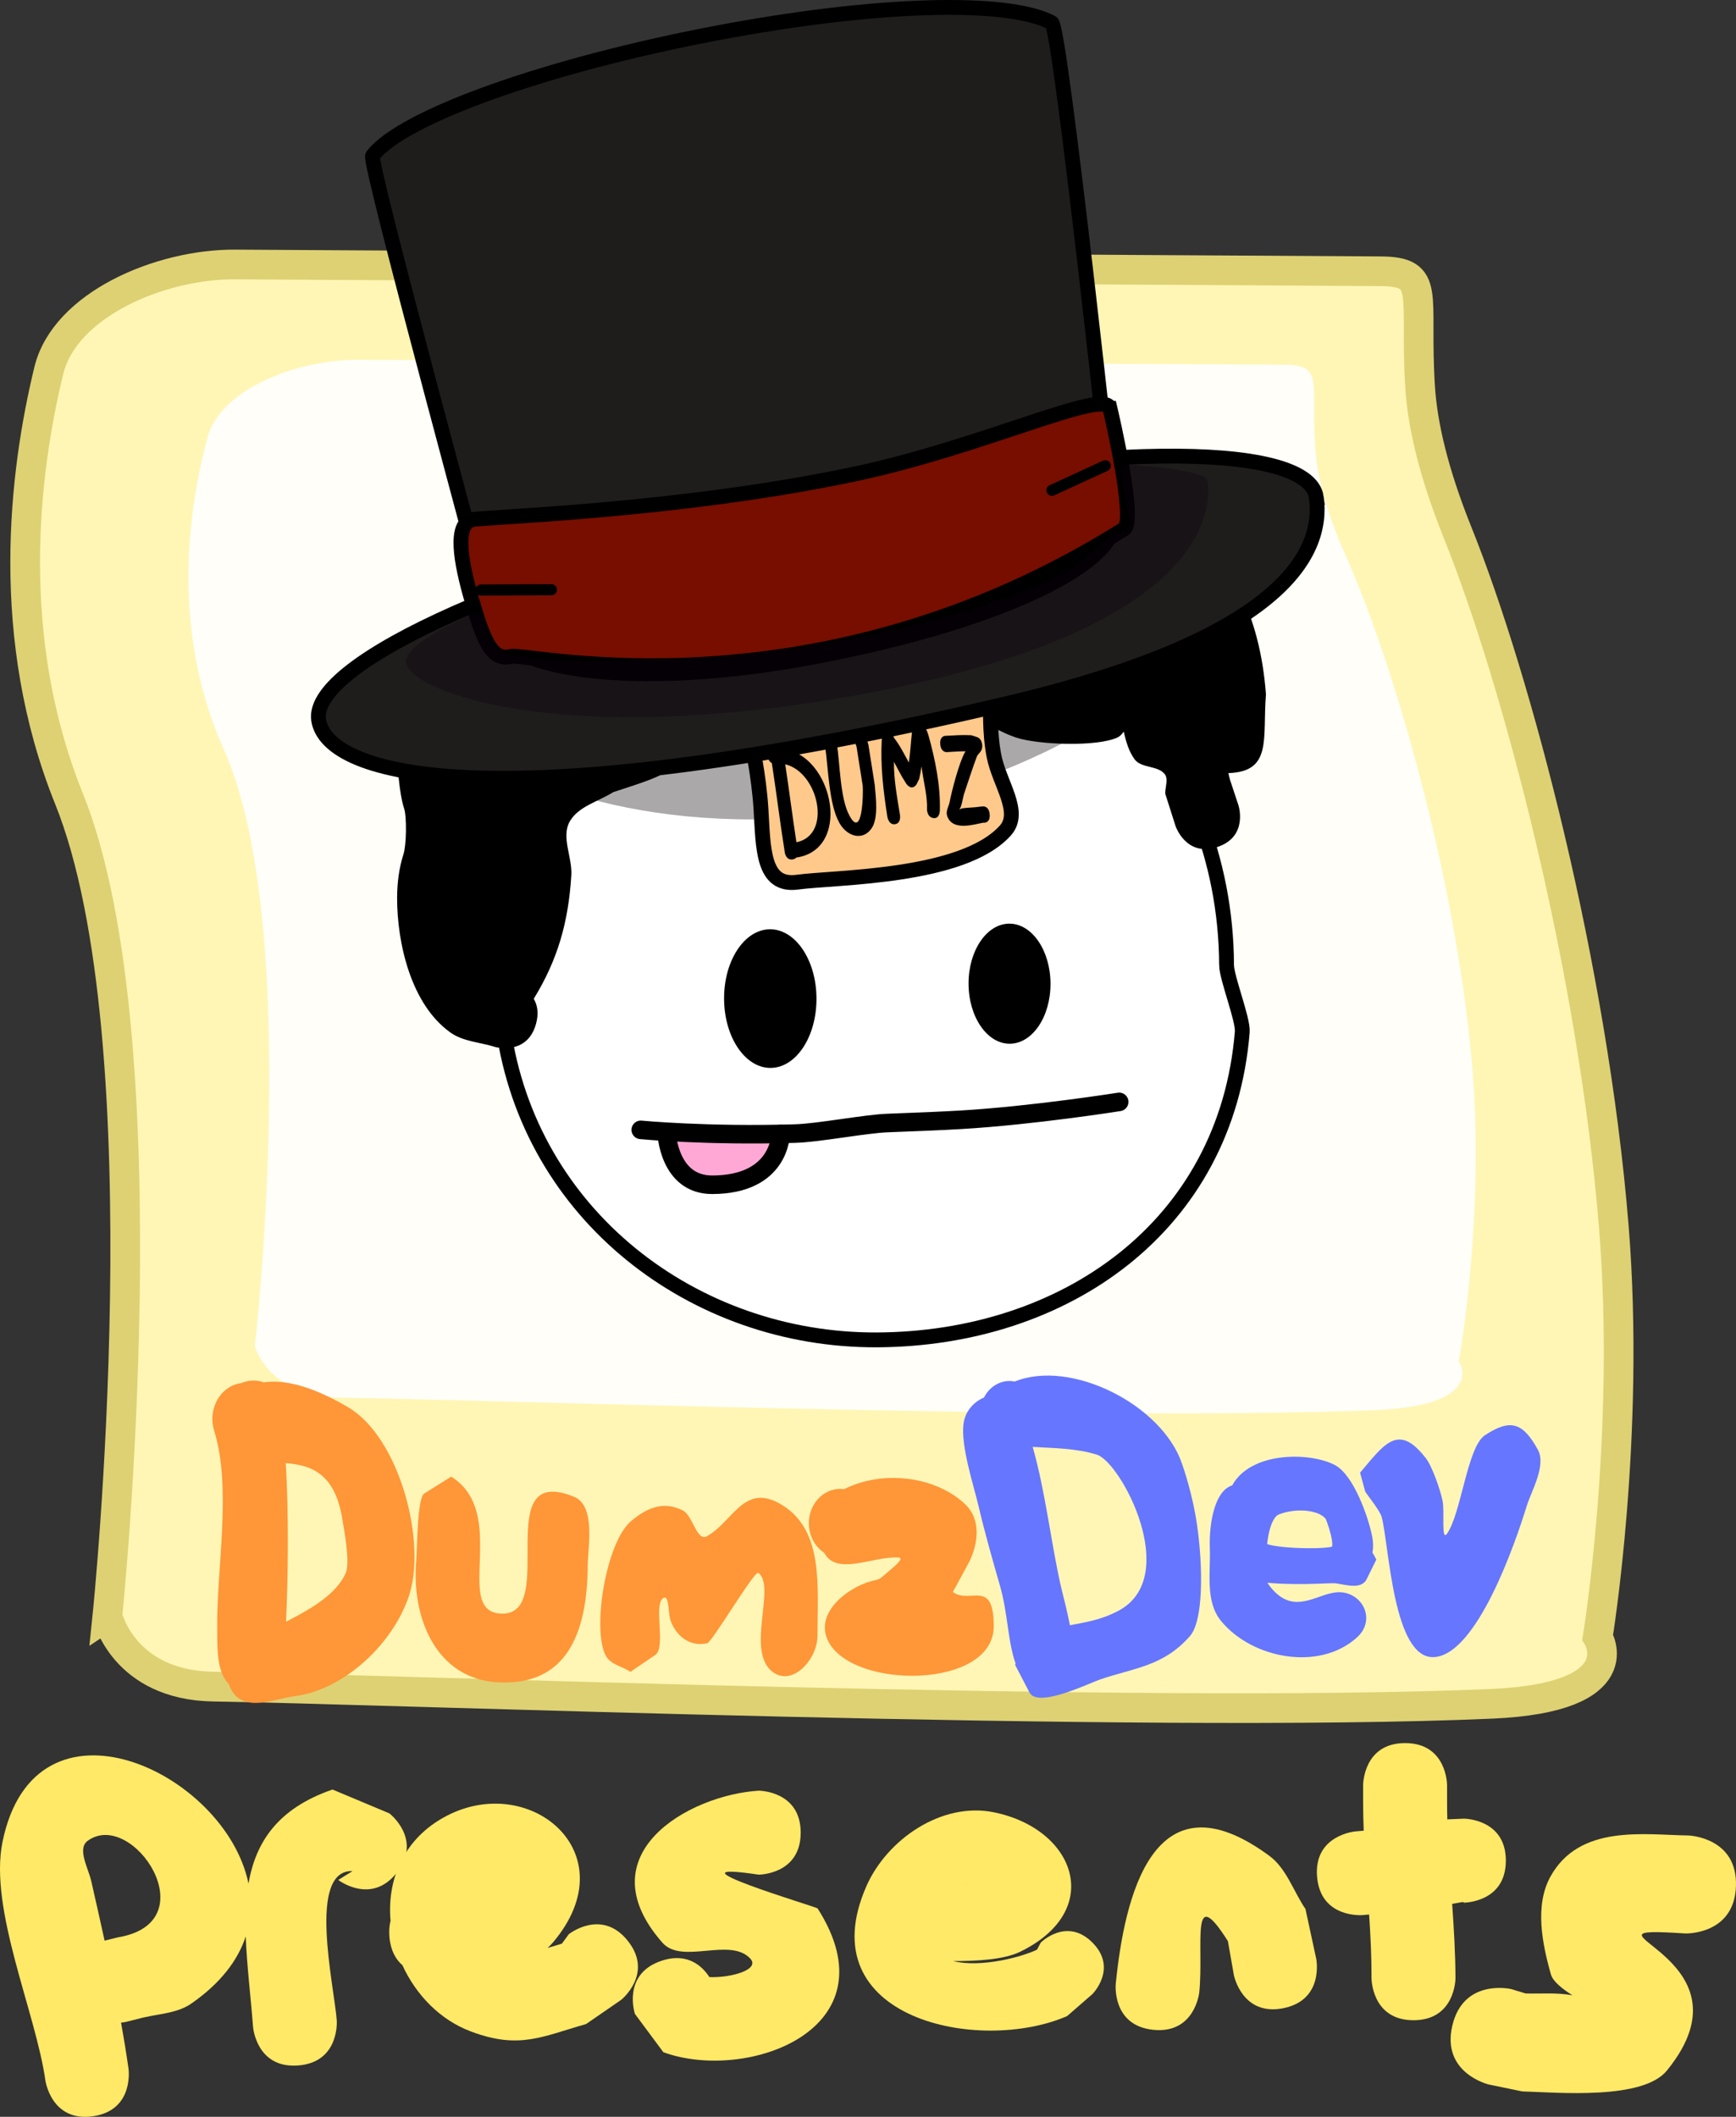 <svg version="1.1" xmlns="http://www.w3.org/2000/svg" xmlns:xlink="http://www.w3.org/1999/xlink" width="233.92" height="285.171" viewBox="0,0,233.92,285.171"><rect x="0" y="0" width="233.92" height="285.171" fill="#333333" stroke="none"/><g transform="translate(-203.344,-42.414)"><g data-paper-data="{&quot;isPaintingLayer&quot;:true}" fill-rule="nonzero" stroke-linejoin="miter" stroke-miterlimit="10" stroke-dasharray="" stroke-dashoffset="0" style="mix-blend-mode: normal"><path d="M217.815,260.113c0,0 7.997,-77.421 -5.185,-110.132c-8.731,-21.666 -6.085,-43.754 -2.704,-57.663c2.153,-8.857 14.994,-14.335 25.1,-14.275c23.719,0.141 121.142,0.718 154.291,0.915c6.973,0.041 4.578,2.939 5.385,15.626c0.313,4.93 1.733,11.341 5.073,19.641c7.918,19.682 18.203,58.589 21.026,93.475c2.277,28.146 -2.173,55.263 -2.173,55.263c0,0 5,8.14 -14.295,8.983c-47.064,2.057 -149.357,-1.989 -172.176,-2.313c-12.196,-0.173 -14.341,-9.52 -14.341,-9.52z" fill="#fff6b5" stroke="#ddd173" stroke-width="4" stroke-linecap="butt"/><path d="M237.69,223.757c0,0 6.46,-56.504 -4.189,-80.377c-7.053,-15.812 -4.916,-31.933 -2.185,-42.083c1.739,-6.464 12.113,-10.462 20.277,-10.418c19.162,0.103 97.864,0.524 124.643,0.668c5.633,0.03 3.699,2.145 4.35,11.404c0.253,3.598 1.4,8.277 4.098,14.335c6.397,14.364 14.705,42.759 16.985,68.22c1.84,20.542 -1.755,40.332 -1.755,40.332c0,0 4.039,5.941 -11.548,6.556c-38.02,1.502 -120.657,-1.452 -139.091,-1.688c-9.853,-0.126 -11.585,-6.948 -11.585,-6.948z" fill="#fffef9" stroke="none" stroke-width="0" stroke-linecap="butt"/><path d="M368.619,172.424c0.007,1.724 2.252,7.343 2.116,9.011c-2.141,26.268 -23.981,41.377 -49.249,41.484c-24.628,0.104 -46.81,-16.82 -50.329,-42.031c-0.321,-2.298 0.159,-5.642 0.149,-8.053c-0.122,-28.863 21.563,-52.353 48.436,-52.467c26.872,-0.114 48.756,23.192 48.878,52.055z" fill="#ffffff" stroke="#000000" stroke-width="2" stroke-linecap="butt"/><path d="M364.276,126.68c0.676,6.479 -23.209,22.835 -49.757,25.604c-26.548,2.768 -47.331,-6.143 -48.007,-12.623c-0.676,-6.479 16.026,-16.907 42.574,-19.675c26.548,-2.768 54.515,0.215 55.19,6.695z" fill-opacity="0.369" fill="#191318" stroke="#000000" stroke-width="0" stroke-linecap="butt"/><path d="M367.354,156.525c-4.245,1.377 -5.622,-2.868 -5.622,-2.868l-1.37,-4.299c-0.042,-0.908 0.477,-2.045 -0.127,-2.724c-0.983,-1.106 -3.127,-0.728 -4.003,-1.922c-0.797,-1.085 -1.159,-2.396 -1.47,-3.733c-0.259,0.359 -0.537,0.647 -0.836,0.785c-2.817,1.3 -10.747,0.982 -13.678,0.008c-2.054,-0.683 -3.964,-1.848 -5.639,-3.219c-0.821,-0.672 -2.004,-4.382 -4.207,-3.988c-2.778,0.497 -5.613,1.023 -8.169,2.218c-1.56,0.729 -2.341,2.728 -3.959,3.318c-5.585,2.039 -10.731,-1.664 -15.767,-0.397c-2.773,0.698 -4.39,3.69 -6.797,5.233c-3.839,2.461 -5.619,2.805 -9.753,4.2c-1.971,1.256 -4.645,1.888 -5.822,3.908c-1.223,2.1 0.343,4.862 0.192,7.288c-0.394,6.319 -1.829,11.367 -5.064,16.636c0.483,0.822 0.714,1.931 0.3,3.402c-1.209,4.296 -5.505,3.087 -5.505,3.087c-1.993,-0.639 -4.267,-0.713 -5.979,-1.917c-5.359,-3.771 -7.233,-12.093 -7.226,-18.156c0.002,-1.99 0.252,-4.012 0.86,-5.907c0.402,-1.253 0.452,-5.065 0.079,-6.161c-0.798,-2.344 -1.231,-8.943 -0.783,-11.372c0.371,-2.014 3.527,-9.307 4.854,-10.741c1.653,-1.787 5.263,-2.036 6.387,-4.652c1.97,-4.587 1.763,-9.778 5.221,-13.967c1.903,-2.305 7.093,-5.228 9.573,-6.757c4.711,-1.113 8.488,-2.428 13.361,-2.102c1.303,0.087 2.494,1.343 3.77,1.064c1.304,-0.286 1.883,-1.967 3.077,-2.565c10.672,-5.352 26.033,-8.725 36.608,-2.031c1.878,1.189 3.877,2.329 5.318,4.02c0.922,1.083 0.528,2.961 1.509,3.991c0.677,0.711 1.92,0.412 2.88,0.621c3.532,0.77 7.066,1.917 10.168,3.774c9.35,5.594 13.413,14.828 14.19,25.368c-0.478,5.924 0.89,10.41 -5.06,10.595c0.065,0.314 0.138,0.625 0.225,0.929l1.131,3.411c0,0 1.377,4.245 -2.868,5.622z" fill="#000000" stroke="none" stroke-width="0.5" stroke-linecap="butt"/><path d="M313.362,176.916c0.022,5.157 -2.748,9.35 -6.186,9.365c-3.438,0.015 -6.243,-4.154 -6.265,-9.312c-0.022,-5.157 2.748,-9.35 6.186,-9.365c3.438,-0.015 6.243,4.154 6.265,9.312z" fill="#000000" stroke="#000000" stroke-width="0" stroke-linecap="butt"/><path d="M344.896,174.911c0.019,4.467 -2.438,8.099 -5.487,8.112c-3.049,0.013 -5.537,-3.598 -5.556,-8.065c-0.019,-4.467 2.438,-8.099 5.487,-8.112c3.049,-0.013 5.537,3.598 5.556,8.065z" fill="#000000" stroke="#000000" stroke-width="0" stroke-linecap="butt"/><g stroke-linecap="butt"><path d="M336.801,137.251c0.051,0.321 -0.157,3.735 0.477,7.003c0.724,3.734 3.78,7.55 1.524,10.055c-5.758,6.396 -22.874,6.246 -28.018,6.947c-4.737,0.645 -4.583,-4.676 -4.902,-9.854c-0.281,-4.575 -1.274,-8.99 -1.395,-9.751c-0.257,-1.623 6.769,-3.923 15.692,-5.138c8.923,-1.215 16.365,-0.885 16.622,0.738z" fill="#ffc98b" stroke="#000000" stroke-width="2"/><path d="M306.824,144.416c-0.159,-1.003 0.713,-1.122 0.713,-1.122l0.3,-0.038c7.523,-0.347 10.736,13.538 2.809,14.686c0,0 -0.004,0.001 -0.011,0.001c-0.109,0.123 -0.268,0.219 -0.503,0.251c-0.872,0.119 -1.03,-0.884 -1.03,-0.884l-0.056,-0.357c-0.619,-3.91 -1.094,-7.839 -1.7,-11.744c-0.222,-0.107 -0.447,-0.331 -0.521,-0.794zM310.659,155.883c4.879,-0.982 2.964,-9.446 -1.509,-10.505c0.532,3.495 0.972,7.005 1.509,10.505z" fill="#000000" stroke="none" stroke-width="0.5"/><path d="M319.101,141.466c0.756,-0.304 1.069,0.658 1.069,0.658l0.189,0.631c0.284,1.797 0.569,3.594 0.852,5.391c0.154,1.744 0.52,4.553 -0.454,5.907c-1.192,1.656 -3.269,1.077 -4.31,-0.778c-1.45,-2.584 -1.474,-7.468 -1.946,-10.451c0,0 -0.159,-1.003 0.644,-1.112c0.803,-0.109 0.962,0.894 0.962,0.894c0.428,2.705 0.423,7.272 1.67,9.638c1.801,3.419 1.901,-3.068 1.817,-3.963c-0.281,-1.769 -0.56,-3.538 -0.84,-5.307l-0.095,-0.241c0,0 -0.313,-0.962 0.443,-1.266z" fill="#000000" stroke="none" stroke-width="0.5"/><path d="M323.939,153.448c-0.849,0.116 -1.022,-0.978 -1.022,-0.978l-0.031,-0.194c-0.534,-3.427 -0.909,-6.733 -0.733,-10.128c0,0 0.05,-0.956 0.77,-0.928c0.531,-0.071 0.796,0.331 0.921,0.642c0.773,0.992 1.34,2.154 1.966,3.282c0.202,-1.352 0.264,-2.789 0.425,-4.136c0,0 0.128,-1.068 0.985,-0.802c0.019,0.006 0.038,0.012 0.056,0.019c0.67,-0.171 0.991,0.717 0.991,0.717l0.168,0.476c0.922,3.288 1.662,6.909 1.548,10.263c0,0 -0.038,1.089 -0.904,0.936c-0.866,-0.153 -0.828,-1.243 -0.828,-1.243c0.066,-1.854 -0.51,-3.773 -0.736,-5.723c-0.081,0.582 -0.183,1.153 -0.318,1.706l-0.233,0.472c-0.043,0.134 -0.117,0.268 -0.233,0.396c-0.18,0.198 -0.358,0.267 -0.521,0.265c-0.162,0 -0.351,-0.07 -0.559,-0.27c-0.117,-0.112 -0.202,-0.227 -0.263,-0.343c-0.588,-0.883 -1.066,-1.888 -1.589,-2.832c-0.028,2.338 0.405,4.629 0.786,7l0.031,0.194c0,0 0.173,1.094 -0.676,1.21z" fill="#000000" stroke="none" stroke-width="0.5"/><path d="M336.698,152.104c0.102,1.096 -0.637,1.137 -0.637,1.137l-0.272,0.012c-1.108,0.189 -4.156,1.222 -4.832,-0.967c-0.193,-0.625 0.236,-1.239 0.353,-1.859c0.213,-1.13 1.207,-5.218 2.127,-6.804c-0.854,0.004 -1.703,0.068 -2.555,0.116c0,0 -0.739,0.041 -0.841,-1.055c-0.102,-1.096 0.637,-1.137 0.637,-1.137c1.185,-0.066 2.356,-0.149 3.551,-0.085l0.069,0.054l0.003,-0.034l0.734,0.246c0.333,0.101 0.611,0.518 0.659,1.032c0.035,0.377 -0.062,0.717 -0.239,0.925l-0.442,0.536c-0.618,1.65 -1.156,3.334 -1.736,5.051c-0.192,0.568 -0.313,1.71 -0.663,2.209c0.143,-0.083 0.302,-0.159 0.397,-0.173c0.818,-0.12 1.644,-0.092 2.461,-0.233l0.385,-0.025c0,0 0.739,-0.041 0.841,1.055z" fill="#000000" stroke="none" stroke-width="0.5"/></g><g stroke="#000000"><path d="M380.715,109.429c1.06,7.768 -5.031,19.177 -42.061,27.857c-67.848,15.904 -91.321,9.838 -92.381,2.071c-1.06,-7.768 28.176,-20.764 65.302,-29.028c37.125,-8.264 68.081,-8.667 69.141,-0.9z" fill="#1f1d1c" stroke-width="2" stroke-linecap="butt"/><path d="M353.411,112.542c0.568,5.434 -14.11,13.381 -40.15,18.325c-26.041,4.944 -42.817,1.227 -43.386,-4.207c-0.074,-0.709 -16.945,-62.464 -16.331,-63.26c4.088,-5.305 23.666,-12.225 46.307,-16.524c21.697,-4.119 39.279,-4.53 45.207,-1.41c1.187,0.625 8.258,66.169 8.353,67.075z" fill="#1f1d1c" stroke-width="2" stroke-linecap="butt"/><path d="M352.911,97.429c0.169,0.708 3.562,15.201 1.893,16.249c-41.6,26.139 -80.331,16.63 -82.585,17.168c-2.526,0.604 -3.618,-1.778 -5.306,-7.605c-1.459,-5.035 -2.42,-10.23 0.106,-10.833c1.463,-0.349 27.658,-1.09 51.499,-6.138c17.331,-3.669 33.732,-11.605 34.393,-8.841z" fill="#770e00" stroke-width="2" stroke-linecap="butt"/><path d="M268.141,121.898l9.502,-0.04" fill="none" stroke-width="1.5" stroke-linecap="round"/><path d="M352.279,105.159l-7.195,3.307" fill="none" stroke-width="1.5" stroke-linecap="round"/></g><path d="M366.006,107.07c0.75,4.002 -0.167,19.652 -43.235,28.238c-42.294,8.432 -63.952,0.461 -64.702,-3.541c-0.298,-1.587 2.791,-3.917 8.751,-6.549c3.024,-1.335 0.301,4.598 5.669,5.492c10.729,1.787 32.26,0.216 45.959,-2.352c12.022,-2.254 22.735,-5.737 28.584,-9.004c4.503,-2.515 4.921,-5.164 8.23,-5.417c1.027,-0.078 -1.642,-8.945 -0.704,-8.932c3.236,0.043 11.23,0.899 11.449,2.063z" fill-opacity="0.343" fill="#0d0010" stroke="none" stroke-width="0" stroke-linecap="butt"/><path d="M308.522,195.183c0,0 0.007,6.818 -9.209,6.837c-5.856,0.012 -6.139,-6.976 -6.139,-6.976" fill="#ffa8d5" stroke="#000000" stroke-width="2.5" stroke-linecap="round"/><path d="M354.149,190.858c0,0 -11.633,1.843 -21.354,2.411c-2.508,0.147 -5.98,0.294 -9.874,0.435c-2.957,0.107 -9.227,1.326 -12.435,1.422c-11.89,0.356 -20.801,-0.501 -20.801,-0.501" fill="none" stroke="#000000" stroke-width="2.5" stroke-linecap="round"/><path d="M288.295,267.639c-0.982,-0.669 -2.336,-0.898 -3.094,-1.831c-0.116,-0.142 -0.218,-0.301 -0.302,-0.48c-1.764,-3.734 0.148,-15.127 3.44,-17.959c2.216,-1.906 4.471,-2.757 7.016,-1.47c1.332,0.674 1.885,4.192 3.205,3.487c3.57,-1.905 5.039,-7.481 10.285,-4.149c5.504,3.496 4.651,10.887 4.651,17.521c0,3.202 -3.293,6.768 -5.895,4.997c-3.964,-2.697 0.426,-11.626 -2.087,-13.458c-0.478,-0.348 -6.216,9.327 -6.865,9.482c-2.077,0.495 -3.992,-0.648 -4.91,-2.924c-0.41,-1.015 -0.173,-3.663 -1.017,-3.154c-1.378,0.831 0.411,6.646 -1.082,7.662z" fill="#ff9638" stroke="none" stroke-width="0.5" stroke-linecap="butt"/><path d="M333.391,245.052c2.161,2.034 1.766,5.227 0.615,7.651c-0.085,0.179 -2.27,4.179 -2.268,4.181c2.301,1.702 5.508,-1.916 5.508,4.623c0,8.445 -18.89,8.563 -22.27,2.067c-2.001,-3.846 2.612,-7.286 5.681,-8.128c0.923,-0.253 1.105,-0.176 1.797,-0.805c0.758,-0.689 2.966,-2.328 1.984,-2.4c-3.342,-0.246 -8.371,2.556 -10.033,-0.639c-1.241,-0.804 -2.073,-2.287 -2.073,-3.984c0,-2.553 1.885,-4.623 4.209,-4.623c0.183,0 0.363,0.013 0.539,0.038c5.092,-2.58 12.216,-1.835 16.31,2.019z" fill="#ff9638" stroke="none" stroke-width="0.5" stroke-linecap="butt"/><path d="M386.611,240.805c2.068,-2.433 3.565,-4.471 5.315,-4.462c1.03,0.005 2.149,0.72 3.523,2.481c0.875,1.121 1.943,4.219 2.272,5.749c0.313,1.457 -0.22,5.626 0.612,4.44c1.905,-2.714 2.726,-11.684 5.094,-13.244c3.403,-2.242 5.105,-1.775 7.147,1.962c1.153,2.11 -0.917,5.633 -1.497,7.525c-1.517,4.945 -6.701,20.047 -12.483,20.399c-5.532,0.338 -6.049,-14.965 -7.072,-18.877c-0.237,-0.907 -2.226,-3.298 -2.234,-3.461z" fill="#6676ff" stroke="none" stroke-width="0.5" stroke-linecap="butt"/><path d="M369.721,242.952c0.017,-0.036 0.035,-0.072 0.053,-0.107c2.225,-4.277 9.77,-4.35 13.148,-2.657c2.32,1.163 4.319,6.67 4.832,9.335c0.159,0.827 0.136,1.546 -0.015,2.154c0.184,0.259 0.351,0.539 0.502,0.843l-1.225,2.472c-0.542,1.094 -2.949,0.229 -3.904,0.209c-0.972,-0.02 -5.947,0.365 -9.928,-0.175c0.566,1.094 1.302,2.046 2.194,2.727c3.102,2.367 6.015,-0.353 8.417,-0.342c2.654,0.012 4.351,3.121 2.093,5.191c-4.836,4.432 -13.598,2.763 -17.622,-2.129c-2.024,-2.46 -1.285,-6.186 -1.402,-9.452c-0.129,-3.593 0.751,-7.677 2.856,-8.07zM382.985,251.26c1.073,-0.253 -0.458,-4.295 -0.57,-4.461c-0.986,-1.471 -4.396,-1.832 -6.934,-0.827c-1.647,0.652 -1.905,4.602 -1.917,4.658c0.185,0.783 7.367,1.115 9.422,0.631z" data-paper-data="{&quot;index&quot;:null}" fill="#6676ff" stroke="#6676ff" stroke-width="1" stroke-linecap="butt"/><path d="M340.122,266.693c0.026,-0.05 0.052,-0.099 0.078,-0.147c-0.076,-0.212 -0.146,-0.428 -0.212,-0.647c-0.869,-2.904 -0.891,-6.35 -1.912,-9.899c-1.009,-3.506 -2.033,-7.099 -2.868,-10.657c-0.659,-2.807 -2.459,-8.217 -2.021,-11.213c0.238,-1.627 1.384,-2.877 2.744,-3.44c0.671,-1.331 1.963,-2.233 3.446,-2.233c0.242,0 0.478,0.024 0.708,0.07c7.591,-3.068 19.855,3.147 22.535,11.089c0.21,0.622 1.446,4.157 2.034,8.32c0.82,5.808 0.831,12.838 -0.971,14.889c-3.606,4.105 -7.537,4.271 -12.111,5.845c-1.168,0.402 -5.242,2.358 -7.712,2.453l-0.023,0.015c-0.007,-0.004 -0.014,-0.009 -0.021,-0.013c-0.83,0.024 -1.473,-0.167 -1.754,-0.707zM354.046,259.415c8.556,-4.533 0.357,-20.015 -2.897,-21.029c-2.86,-0.892 -5.751,-0.865 -8.655,-1.052c1.756,6.116 2.56,13.576 3.903,19.211c0.196,0.824 0.706,2.73 1.118,4.818c1.979,-0.387 4.15,-0.686 6.532,-1.948z" fill="#6676ff" stroke="none" stroke-width="0.5" stroke-linecap="butt"/><path d="M250.266,232c6.893,4.056 10.713,18.274 8.106,25.639c-2.365,6.679 -8.986,12.468 -15.298,13.276c-2.892,0.37 -7.451,2.581 -8.898,-1.627c-1.737,-1.73 -1.541,-5.242 -1.565,-7.727c-0.074,-7.808 1.972,-18.695 -0.389,-26.333c-0.108,-0.327 -0.185,-0.672 -0.227,-1.03c-0.317,-2.668 1.395,-5.113 3.825,-5.461c0.025,-0.004 0.05,-0.007 0.075,-0.01c0.325,-0.138 0.669,-0.236 1.03,-0.287c0.688,-0.099 1.359,-0.019 1.975,0.207c3.538,-0.552 7.817,1.265 11.366,3.354zM249.933,254.334c0.662,-1.468 -0.375,-6.699 -0.4,-6.881c-0.958,-6.722 -4.399,-7.652 -7.691,-7.935c0.434,6.555 0.316,15.638 0.046,21.366c3.346,-1.711 6.746,-3.667 8.046,-6.55z" fill="#ff9638" stroke="none" stroke-width="0.5" stroke-linecap="butt"/><path d="M264.142,241.338c2.553,1.602 3.474,4.066 3.772,6.677c0.633,5.545 -1.546,11.753 3.11,11.783c7.601,0.048 -1.732,-20.372 9.657,-15.749c2.978,1.209 1.873,6.833 1.856,9.309c-0.061,9.129 -2.858,16.24 -12.196,15.686c-8.188,-0.485 -11.607,-8.649 -10.903,-16.46c0.126,-1.393 0.097,-8.355 1.076,-8.969z" fill="#ff9638" stroke="none" stroke-width="0.5" stroke-linecap="butt"/><path d="M256.856,294.638c-3.447,4.486 -7.932,1.039 -7.932,1.039l1.924,-1.199c-6.13,-0.198 -2.486,15.386 -2.127,20.12c0,0 0.428,5.641 -5.213,6.069c-5.641,0.428 -6.069,-5.213 -6.069,-5.213c-0.315,-4.15 -0.842,-8.287 -0.981,-12.177c-1.041,3.182 -3.357,6.292 -7.343,9.056c-2.041,1.415 -4.774,1.372 -7.161,2.058l-1.648,0.405c0,0 -0.246,0.061 -0.648,0.104c0.369,2.066 0.708,4.137 1.005,6.213c0,0 0.796,5.601 -4.804,6.397c-5.601,0.796 -6.397,-4.804 -6.397,-4.804c-1.294,-9.191 -7.633,-23.073 -5.782,-32.152c4.383,-21.495 30.08,-9.468 33.146,5.61c0.968,-5.57 3.919,-10.117 11.322,-12.671l7.668,3.215c0,0 4.486,3.447 1.039,7.932zM217.439,303.856c0.107,-0.033 0.168,-0.048 0.168,-0.048l1.648,-0.405c12.182,-2.041 1.936,-17.375 -4.086,-13.009c-1.476,1.07 0.07,3.671 0.474,5.449c0.606,2.666 1.212,5.336 1.796,8.013z" fill="#ffe966" stroke="none" stroke-width="0.5" stroke-linecap="butt"/><path d="M287.933,303.873c3.534,4.417 -0.883,7.951 -0.883,7.951l-4.737,3.264c-5.935,1.685 -9.004,3.454 -15.535,0.993c-4.167,-1.57 -7.386,-4.941 -9.207,-8.916c-0.878,-0.761 -1.584,-1.943 -1.75,-3.772c-0.077,-0.85 -0.015,-1.584 0.148,-2.217c-0.472,-5.335 1.568,-10.718 6.995,-13.829c11.482,-6.581 25.18,4.619 14.872,16.768c-0.217,0.256 -0.455,0.495 -0.712,0.718c0.721,-0.196 1.381,-0.403 1.938,-0.583l0.92,-1.262c0,0 4.417,-3.534 7.951,0.883z" fill="#ffe966" stroke="none" stroke-width="0.5" stroke-linecap="butt"/><path d="M292.475,306.566c3.533,-1.178 5.516,0.746 6.458,2.198c2.913,0.116 6.9,-1.015 5.5,-2.506c-2.746,-2.924 -9.195,0.873 -11.842,-2.141c-10.45,-11.9 3.554,-19.881 12.986,-20.469c0,0 5.657,-0 5.657,5.657c0,5.657 -5.657,5.657 -5.657,5.657c-13.658,-2.03 7.812,4.354 7.933,4.543c10.422,16.305 -9.529,23.485 -20.781,19.377l-3.831,-5.16c0,0 -1.789,-5.367 3.578,-7.155z" fill="#ffe966" stroke="none" stroke-width="0.5" stroke-linecap="butt"/><path d="M350.54,304.105c3.474,3.474 0,6.947 0,6.947l-3.406,2.963c-11.855,5.162 -34.885,0.356 -27.05,-17.493c2.757,-6.28 10.12,-11.395 17.169,-9.965c11.004,2.232 14.992,13.201 3.574,18.781c-2.249,1.099 -5.885,1.262 -9.052,1.271c3.832,0.921 9.292,-0.573 11.294,-1.538l0.524,-0.966c0,0 3.474,-3.474 6.947,0zM333.71,296.343c-0.12,-0.002 -0.23,0.004 -0.329,0.02c0.11,-0.007 0.219,-0.013 0.329,-0.02z" fill="#ffe966" stroke="none" stroke-width="0.5" stroke-linecap="butt"/><path d="M376.265,312.954c-5.547,1.109 -6.656,-4.438 -6.656,-4.438l-0.811,-4.601c-5.123,-8.08 -3.224,0.543 -3.853,6.883c0,0 -0.563,5.629 -6.192,5.066c-5.629,-0.563 -5.066,-6.192 -5.066,-6.192c1.173,-11.644 5.031,-28.771 20.686,-17.254c2.328,1.712 3.251,4.778 4.877,7.167l1.452,6.712c0,0 1.109,5.547 -4.438,6.656z" fill="#ffe966" stroke="none" stroke-width="0.5" stroke-linecap="butt"/><path d="M406.251,293.076c0,5.657 -5.657,5.657 -5.657,5.657l-0.119,-0.091c-0.485,0.088 -0.971,0.173 -1.457,0.255c0.231,3.318 0.434,6.641 0.446,10.019c0,0 0,5.657 -5.657,5.657c-5.657,0 -5.657,-5.657 -5.657,-5.657c0.012,-2.882 -0.133,-5.735 -0.323,-8.584c-0.301,0.027 -0.603,0.053 -0.905,0.079c0,0 -5.637,0.47 -6.107,-5.168c-0.47,-5.637 5.168,-6.107 5.168,-6.107c0.372,-0.031 0.745,-0.063 1.117,-0.096c-0.051,-1.288 -0.081,-2.582 -0.081,-3.883v-2.263c0,0 -0,-5.657 5.657,-5.657c5.657,0 5.657,5.657 5.657,5.657v2.263c0,0.793 0.011,1.583 0.03,2.37c0.03,-0.005 0.06,-0.011 0.089,-0.016l2.143,-0.091c0,0 5.657,0 5.657,5.657z" fill="#ffe966" stroke="none" stroke-width="0.5" stroke-linecap="butt"/><path d="M399.042,315.29c1.515,-6.427 7.942,-4.912 7.942,-4.912l1.924,0.585c1.845,0.069 4.189,-0.147 6.317,0.247c-1.34,-0.833 -2.631,-1.872 -2.891,-2.781c-1.206,-4.224 -2.201,-9.328 -0.087,-13.179c3.906,-7.114 12.641,-5.65 18.638,-5.565c0,0 6.599,0.225 6.374,6.825c-0.225,6.599 -6.825,6.374 -6.825,6.374c-17.226,-1.124 10.303,2.813 -2.487,18.475c-3.24,3.967 -14.56,2.958 -19.491,2.802l-4.503,-0.93c0,0 -6.427,-1.515 -4.912,-7.942z" fill="#ffe966" stroke="none" stroke-width="0.5" stroke-linecap="butt"/></g></g></svg>
